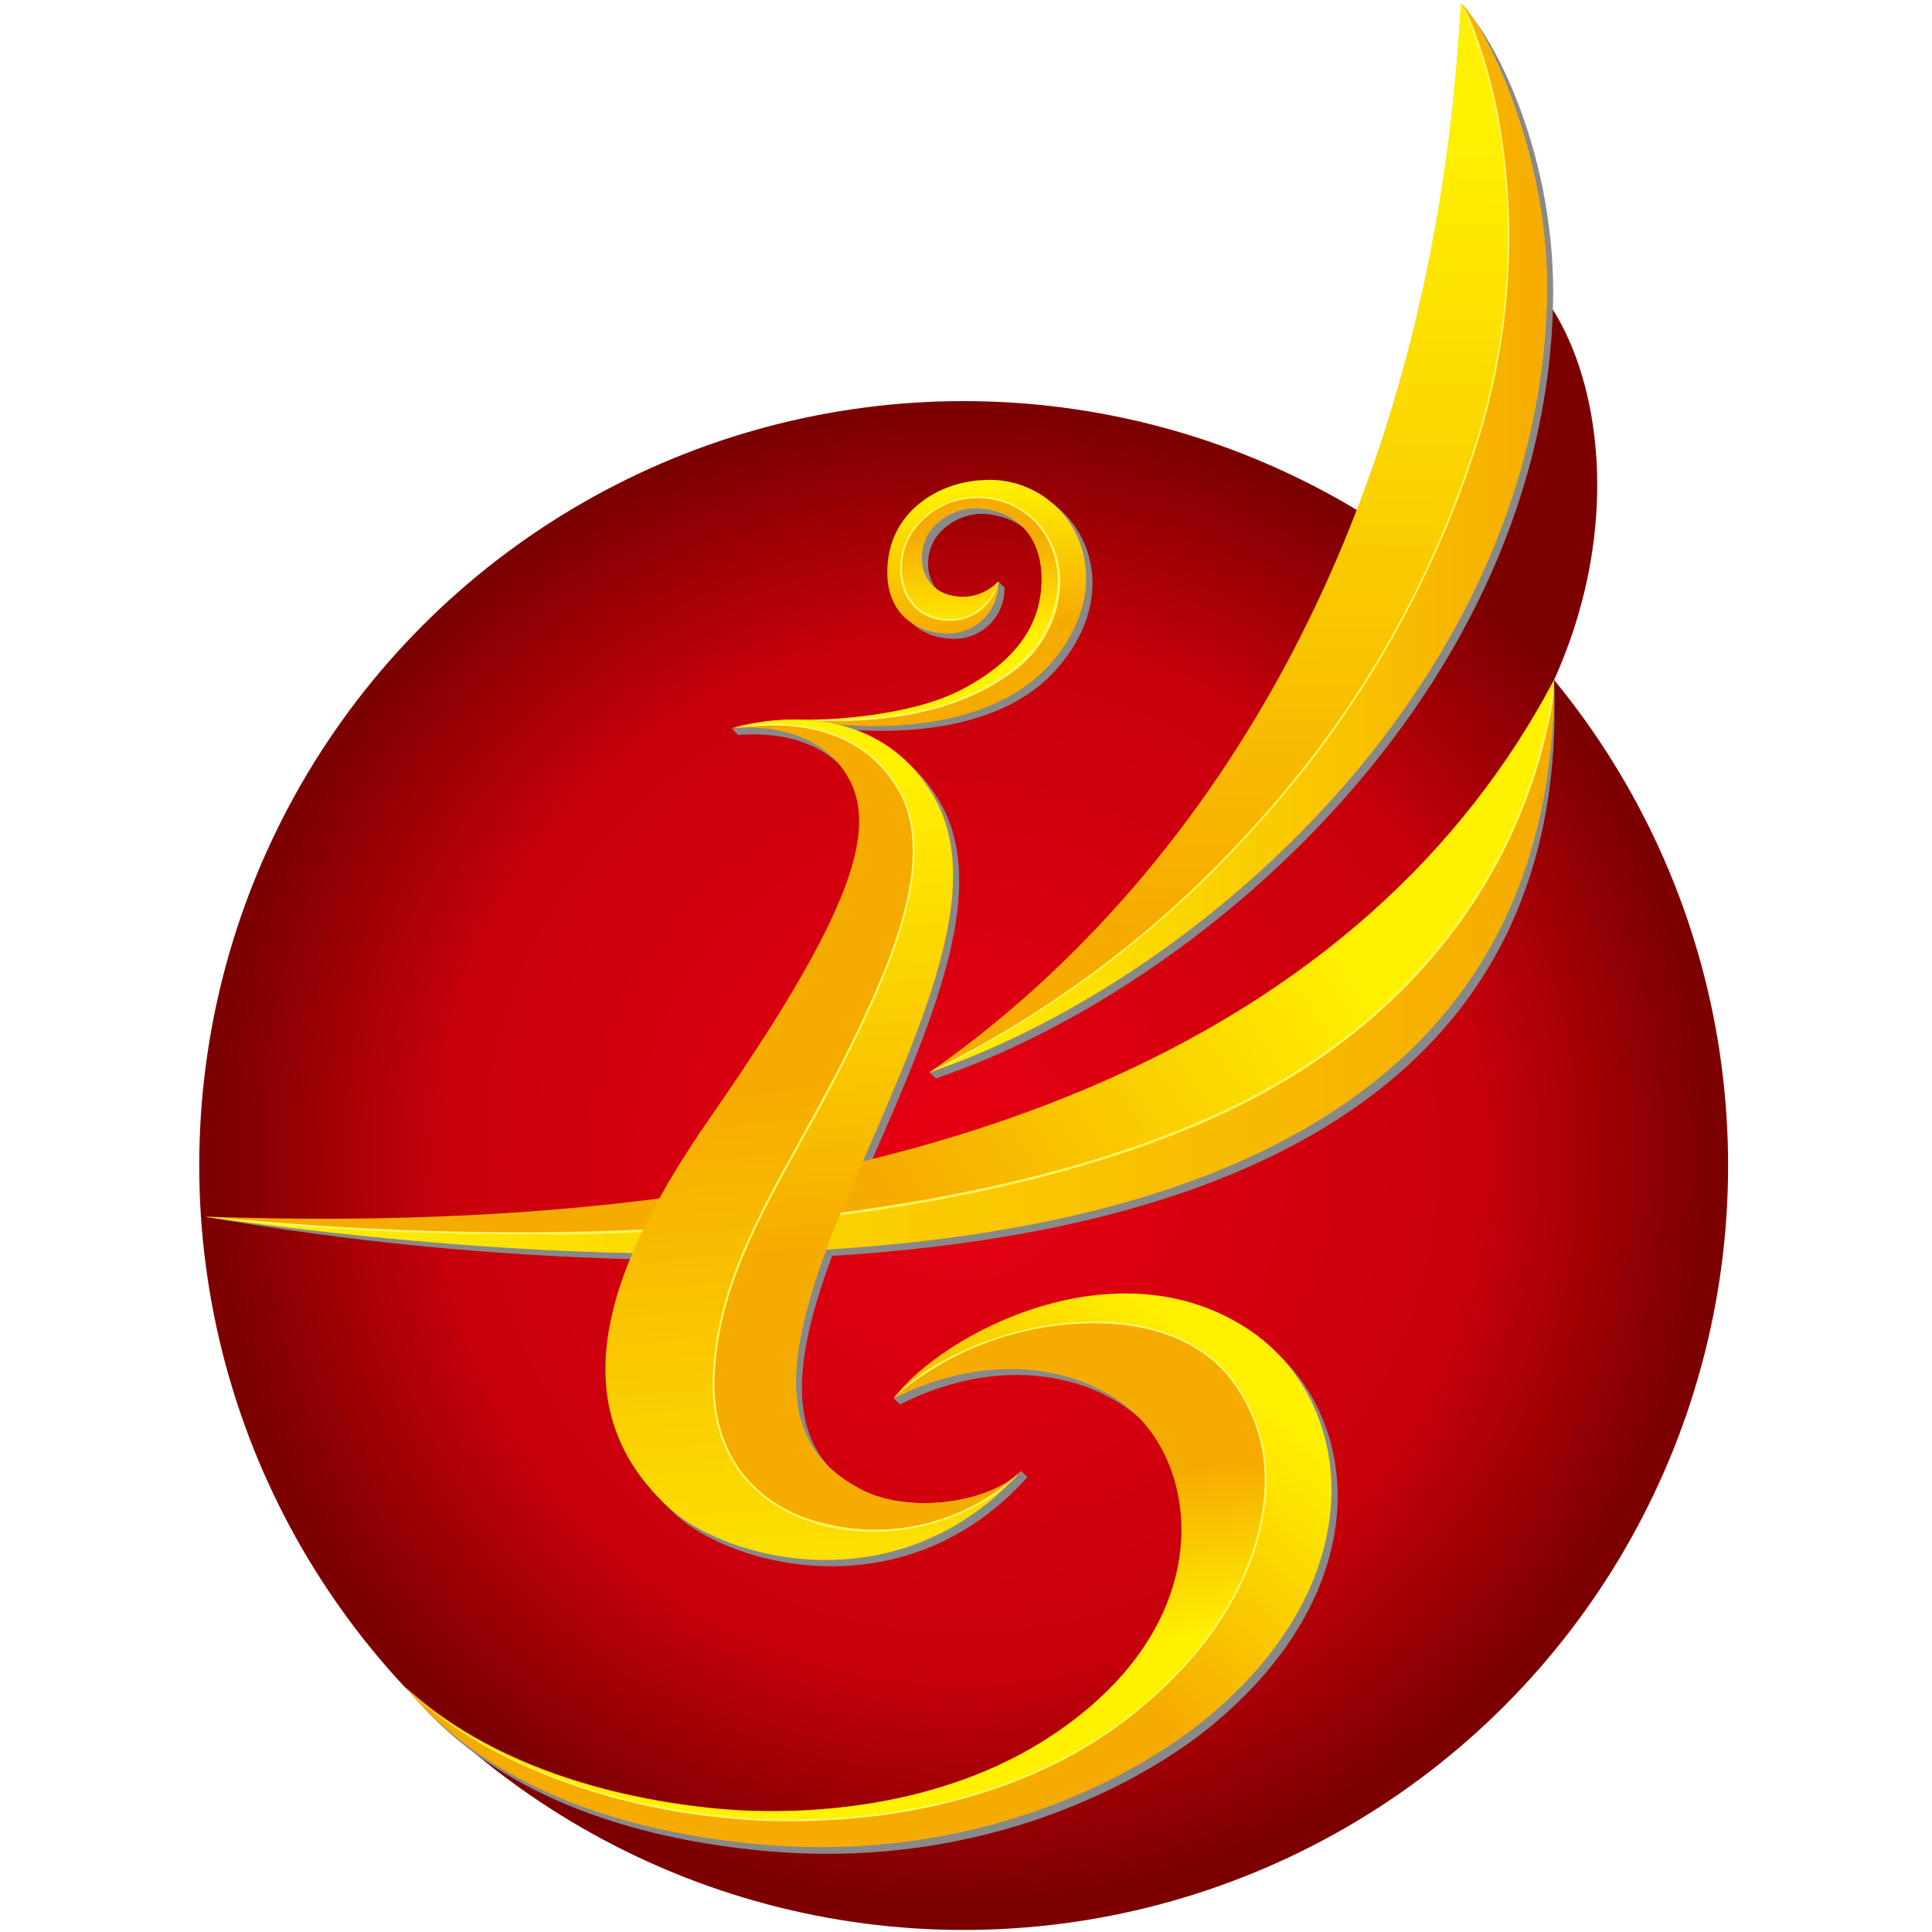 <?xml version="1.0" encoding="UTF-8"?>
<svg width="320px" height="320px" viewBox="0 0 320 320" version="1.1" xmlns="http://www.w3.org/2000/svg" xmlns:xlink="http://www.w3.org/1999/xlink">
    <!-- Generator: Sketch 60.1 (88133) - https://sketch.com -->
    <title>9H_LOGO</title>
    <desc>Created with Sketch.</desc>
    <defs>
        <radialGradient cx="49.865%" cy="49.368%" fx="49.865%" fy="49.368%" r="48.412%" id="radialGradient-1">
            <stop stop-color="#E60012" offset="0%"></stop>
            <stop stop-color="#C7000B" offset="70%"></stop>
            <stop stop-color="#7D0000" offset="100%"></stop>
        </radialGradient>
        <radialGradient cx="4.791%" cy="110.793%" fx="4.791%" fy="110.793%" r="110.866%" gradientTransform="translate(0.048,1.108),scale(1,0.865),translate(-0.048,-1.108)" id="radialGradient-2">
            <stop stop-color="#E60012" offset="0%"></stop>
            <stop stop-color="#C7000B" offset="70%"></stop>
            <stop stop-color="#7D0000" offset="100%"></stop>
        </radialGradient>
        <linearGradient x1="43.643%" y1="4.81%" x2="49.535%" y2="59.005%" id="linearGradient-3">
            <stop stop-color="#FFF100" offset="0%"></stop>
            <stop stop-color="#F6AB00" offset="100%"></stop>
        </linearGradient>
        <linearGradient x1="49.975%" y1="60.734%" x2="49.435%" y2="16.936%" id="linearGradient-4">
            <stop stop-color="#FFF100" offset="0%"></stop>
            <stop stop-color="#F6AB00" offset="100%"></stop>
        </linearGradient>
        <linearGradient x1="50.216%" y1="11.819%" x2="49.899%" y2="86.448%" id="linearGradient-5">
            <stop stop-color="#FFF100" offset="0%"></stop>
            <stop stop-color="#F6AB00" offset="100%"></stop>
        </linearGradient>
        <linearGradient x1="1.05923886e-13%" y1="50%" x2="99.992%" y2="50%" id="linearGradient-6">
            <stop stop-color="#FFF100" offset="0%"></stop>
            <stop stop-color="#F6AB00" offset="100%"></stop>
        </linearGradient>
        <linearGradient x1="85.081%" y1="42.691%" x2="42.566%" y2="55.995%" id="linearGradient-7">
            <stop stop-color="#FFF100" offset="0%"></stop>
            <stop stop-color="#F6AB00" offset="100%"></stop>
        </linearGradient>
        <linearGradient x1="-2.42443994e-14%" y1="49.988%" x2="100%" y2="49.988%" id="linearGradient-8">
            <stop stop-color="#FFF100" offset="0%"></stop>
            <stop stop-color="#F6AB00" offset="100%"></stop>
        </linearGradient>
        <linearGradient x1="88.846%" y1="25.467%" x2="57.431%" y2="48.546%" id="linearGradient-9">
            <stop stop-color="#FFF100" offset="0%"></stop>
            <stop stop-color="#F6AB00" offset="100%"></stop>
        </linearGradient>
        <linearGradient x1="53.095%" y1="66.675%" x2="47.794%" y2="38.715%" id="linearGradient-10">
            <stop stop-color="#FFF100" offset="0%"></stop>
            <stop stop-color="#F6AB00" offset="100%"></stop>
        </linearGradient>
        <linearGradient x1="51.137%" y1="111.814%" x2="48.229%" y2="42.011%" id="linearGradient-11">
            <stop stop-color="#FFF100" offset="0%"></stop>
            <stop stop-color="#F6AB00" offset="100%"></stop>
        </linearGradient>
        <linearGradient x1="48.889%" y1="8.525%" x2="49.659%" y2="63.26%" id="linearGradient-12">
            <stop stop-color="#FFF100" offset="0%"></stop>
            <stop stop-color="#F6AB00" offset="100%"></stop>
        </linearGradient>
    </defs>
    <g id="页面-1" stroke="none" stroke-width="1" fill="none" fill-rule="evenodd">
        <g id="航司LOGO备份-3" transform="translate(-1167, -6401)">
            <g id="切图" transform="translate(109, 80)"></g>
            <g id="长安航空横版" transform="translate(1200, 6401)">
                <circle id="椭圆形" fill="url(#radialGradient-1)" fill-rule="nonzero" cx="126.614" cy="193.048" r="126.614"></circle>
                <path d="M223.213,49.817 C220.659,108.36 174.218,155.792 126.175,175.592 L125.928,175.706 L124.956,176.107 C123.622,176.64 122.307,177.155 120.973,177.65 C158.991,173.839 196.419,156.059 216.867,126.044 C237.067,96.335 233.637,64.472 223.213,49.817 Z" id="路径" fill="url(#radialGradient-2)" fill-rule="nonzero"></path>
                <g id="编组" style="mix-blend-mode: multiply;" transform="translate(0.798, 0)" fill="#898989" fill-rule="nonzero">
                    <path d="M174.125,221.29 C152.857,207.131 123.243,221.024 114.229,231.6 L115.258,232.629 C130.504,224.911 145.006,227.065 153.867,233.982 C166.045,243.511 169.951,269.371 141.328,288.428 C121.814,301.424 102.071,301.767 86.673,300.891 C68.397,299.747 48.388,293.058 34.209,280.386 C46.272,295.117 66.606,304.169 92.828,306.57 C130.142,310 156.573,294.202 166.464,286.16 C195.526,262.548 191.562,232.915 174.125,221.29 Z" id="路径"></path>
                    <path d="M121.204,178.622 C165.035,163.739 221.671,114.744 223.425,50.846 C224.13,25.977 213.572,5.681 208.179,0.727 C203.129,93.114 161.947,150.647 120.118,177.593 L121.204,178.622 Z" id="路径"></path>
                    <path d="M110.094,193.391 C121.147,168.16 130.408,146.607 121.528,132.257 C117.694,125.886 111.174,121.603 103.805,120.613 C122.862,122.519 133.133,117.85 138.488,113.467 C142.852,109.884 148.97,101.804 146.645,92.504 C144.782,84.91 137.689,79.786 129.894,80.403 C123.205,80.727 115.487,85.034 114.515,93.743 C113.543,102.452 119.108,105.539 123.395,105.768 C125.777,106.021 128.152,105.235 129.911,103.611 C131.671,101.986 132.644,99.681 132.581,97.288 L131.533,96.316 C131.533,96.316 128.198,100.394 124.748,99.593 C119.736,98.45 118.86,92.943 121.051,89.265 C123.346,85.909 127.517,84.378 131.437,85.453 C135.096,86.196 139.784,89.265 139.784,96.887 C139.784,104.701 135.23,110.532 126.94,114.991 C121.413,117.983 113.086,119.393 100.356,119.851 C96.034,119.833 91.716,120.119 87.435,120.708 L88.464,121.737 C95.572,121.147 104.281,122.938 108.055,130.523 C112.514,139.556 107.35,153.867 84.977,185.997 C81.877,190.397 79.002,194.951 76.363,199.642 C54.352,202.481 27.902,202.939 0.231,201.547 L0.231,201.547 C23.922,205.66 47.885,208.011 71.923,208.579 C65.158,224.492 65.158,239.166 78.231,250.981 C87.759,259.556 116.344,267.027 136.373,244.654 L135.344,243.625 C130.561,249.037 117.221,251.534 110.037,247.856 C97.002,241.205 96.258,228.799 104.034,208.008 C172.2,203.853 226.264,178.946 223.596,112.724 C203.872,149.942 168.046,179.442 110.094,193.391 Z" id="路径"></path>
                </g>
                <path d="M132.331,96.316 C130.331,98.447 127.334,99.33 124.498,98.622 C119.486,97.478 118.61,91.971 120.801,88.293 C123.098,84.929 127.28,83.397 131.206,84.481 C134.846,85.225 139.534,88.293 139.534,95.915 C139.534,103.729 134.98,109.56 126.69,114.019 C121.163,116.992 112.74,118.917 100.01,119.374 C121.182,122.328 132.559,117.221 138.238,112.59 C142.621,109.007 148.72,100.927 146.395,91.628 C144.532,84.033 137.439,78.909 129.644,79.527 C122.955,79.851 115.065,84.157 114.074,92.866 C113.083,101.575 118.857,104.663 123.145,104.891 C125.544,105.147 127.935,104.349 129.698,102.703 C131.461,101.057 132.422,98.726 132.331,96.316 L132.331,96.316 Z" id="路径" fill="url(#linearGradient-3)" fill-rule="nonzero"></path>
                <path d="M134.999,110.665 C144.108,103.329 143.993,92.257 138.715,86.539 C136.193,83.895 132.709,82.382 129.055,82.347 C125.401,82.311 121.888,83.754 119.315,86.349 C113.598,92.218 115.675,102.109 123.507,102.623 C127.582,102.915 131.288,100.265 132.331,96.316 C130.331,98.447 127.334,99.33 124.498,98.622 C119.486,97.478 118.61,91.971 120.801,88.293 C123.098,84.929 127.28,83.397 131.206,84.481 C134.846,85.225 139.534,88.293 139.534,95.915 C139.534,103.729 134.98,109.56 126.69,114.019 C121.163,116.992 112.74,118.917 100.01,119.374 C105.613,119.222 122.84,120.461 134.999,110.665 Z" id="路径" fill="url(#linearGradient-4)" fill-rule="nonzero"></path>
                <path d="M104.851,119.451 C103.707,119.451 101.783,119.451 100.01,119.222 C102.145,119.222 103.612,119.108 104.774,119.108 C112.397,119.108 125.299,118.269 134.903,110.532 C139.02,107.39 141.637,102.672 142.126,97.516 C142.5,93.564 141.224,89.633 138.6,86.654 C136.113,84.045 132.676,82.553 129.072,82.518 C125.483,82.44 122.026,83.871 119.544,86.463 C116.634,89.387 115.643,93.713 116.99,97.611 C118.015,100.415 120.621,102.33 123.603,102.471 C125.557,102.648 127.508,102.106 129.091,100.946 C130.598,99.758 131.746,98.175 132.407,96.373 C131.968,98.21 130.945,99.855 129.491,101.061 C127.822,102.385 125.703,103.007 123.584,102.795 C120.461,102.689 117.719,100.687 116.666,97.745 C115.304,93.743 116.322,89.315 119.296,86.311 C121.855,83.667 125.393,82.199 129.072,82.252 C132.806,82.254 136.375,83.79 138.943,86.501 C141.626,89.549 142.936,93.568 142.564,97.611 C142.101,102.896 139.43,107.739 135.208,110.951 C125.451,118.574 112.435,119.451 104.851,119.451 Z" id="路径" fill="#FFF462" fill-rule="nonzero"></path>
                <path d="M223.213,49.817 C223.88,24.929 212.198,2.899 208.958,0.555 C203.889,93.324 161.316,149.522 120.973,177.593 C164.823,162.71 221.44,113.715 223.213,49.817 Z" id="路径" fill="url(#linearGradient-5)" fill-rule="nonzero"></path>
                <path d="M223.213,49.817 C223.88,24.929 212.198,2.899 208.958,0.555 C208.958,0.555 224.928,29.864 211.493,73.638 C196.933,121.051 158.648,160.137 120.973,177.593 C164.823,162.71 221.44,113.715 223.213,49.817 Z" id="路径" fill="url(#linearGradient-6)" fill-rule="nonzero"></path>
                <path d="M120.973,177.593 L126.232,174.83 C144.535,165.09 160.968,152.186 174.77,136.716 C191.382,118.555 203.858,97.009 211.34,73.562 C216.812,56.504 218.119,38.384 215.152,20.717 C214.303,15.832 213.027,11.03 211.34,6.367 C209.987,2.67 209.053,0.65 209.034,0.536 C210.109,2.298 210.979,4.178 211.626,6.139 C213.319,10.852 214.594,15.705 215.438,20.641 C218.412,38.364 217.105,56.542 211.626,73.657 C204.13,97.154 191.628,118.747 174.98,136.945 C161.133,152.423 144.655,165.327 126.309,175.058 C124.575,176.068 122.745,176.793 120.973,177.593 Z" id="路径" fill="#FFF462" fill-rule="nonzero"></path>
                <path d="M0.972,201.509 C124.174,205.873 194.342,169.513 224.375,112.647 C224.375,210.447 107.671,216.336 0.972,201.509 Z" id="路径" fill="url(#linearGradient-7)" fill-rule="nonzero"></path>
                <path d="M224.375,112.647 C224.375,112.647 222.031,160.785 167.757,185.063 C110.072,210.828 24.107,203.93 0.972,201.547 C107.671,216.336 224.375,210.447 224.375,112.647 Z" id="路径" fill="url(#linearGradient-8)" fill-rule="nonzero"></path>
                <path d="M53.207,204.425 C38.266,204.425 25.231,203.796 15.912,203.053 C7.623,202.405 1.01,201.528 1.01,201.528 L13.378,202.519 C24.031,203.377 40.705,204.311 59.934,204.044 C90.425,203.606 133.931,199.947 167.681,184.873 C195.676,172.371 209.606,153.391 216.276,139.67 C219.336,133.434 221.627,126.849 223.098,120.06 C223.669,117.629 224.095,115.167 224.375,112.685 C224.363,115.256 224.037,117.816 223.403,120.308 C221.919,127.087 219.628,133.664 216.581,139.899 C209.835,153.677 195.923,172.714 167.834,185.254 C149.177,193.601 115.37,203.682 59.934,204.463 L53.207,204.425 Z" id="路径" fill="#FFF462" fill-rule="nonzero"></path>
                <path d="M115.027,231.6 C123.012,220.928 151.921,205.626 173.894,220.261 C191.331,231.905 195.294,261.519 166.271,285.055 C156.361,293.116 129.949,308.895 92.616,305.464 C66.413,303.063 46.175,294.145 33.997,279.28 C47.775,292.029 67.747,297.842 85.984,299.557 C99.743,300.834 122.745,299.69 141.249,287.437 C169.377,268.799 165.871,242.386 153.693,232.877 C144.775,226.036 130.196,223.882 115.027,231.6 Z" id="路径" fill="url(#linearGradient-9)" fill-rule="nonzero"></path>
                <path d="M153.217,284.997 C177.686,266.474 182.221,241.167 170.254,227.56 C157.676,213.21 128.176,218.87 114.989,231.6 C130.234,223.977 144.737,226.036 153.598,232.953 C165.775,242.482 169.282,268.875 141.154,287.513 C122.688,299.766 99.686,300.853 85.889,299.633 C67.652,297.918 47.775,292.106 33.902,279.357 C60.486,304.931 119.81,310.324 153.217,284.997 Z" id="路径" fill="url(#linearGradient-10)" fill-rule="nonzero"></path>
                <path d="M98.219,301.653 C95.818,301.653 93.417,301.653 90.996,301.443 C67.995,300.014 46.708,291.686 33.826,279.357 L33.826,279.357 C46.632,291.458 67.995,299.671 90.996,301.1 C114.913,302.587 137.533,296.66 153.103,284.864 C166.442,274.707 174.942,261.538 176.257,248.656 C177.247,241.082 175.022,233.438 170.12,227.579 C165.623,222.453 158.686,219.575 150.034,219.213 C137.229,218.759 124.722,223.148 115.008,231.505 C116.851,229.664 118.882,228.023 121.068,226.607 C129.786,221.313 139.838,218.628 150.034,218.87 C158.782,219.232 165.814,222.167 170.368,227.35 C175.331,233.284 177.584,241.024 176.581,248.694 C175.285,261.577 166.785,274.84 153.312,285.035 C139.286,295.784 119.505,301.653 98.219,301.653 Z" id="路径" fill="#FFF462" fill-rule="nonzero"></path>
                <path d="M88.214,120.613 C98.009,117.964 112.988,117.812 121.278,131.228 C130.806,146.473 119.753,169.723 107.938,196.898 C96.123,224.073 94.846,239.147 109.844,246.807 C117.619,250.79 130.978,249.018 136.18,243.606 C116.17,265.979 87.547,258.508 78.038,249.933 C58.981,232.782 67.766,209.304 84.784,184.873 C107.099,152.743 112.264,138.431 107.862,129.475 C104.05,121.852 95.322,119.946 88.214,120.613 Z" id="路径" fill="url(#linearGradient-11)"></path>
                <path d="M115.751,130.618 C122.707,142.509 113.846,161.528 105.632,177.593 C96.637,195.24 85.794,209.856 85.127,227.998 C84.041,256.889 120.973,260.128 136.123,243.606 C130.92,249.018 117.562,250.79 109.786,246.807 C94.789,239.185 96.066,223.939 107.881,196.898 C119.696,169.856 130.749,146.416 121.221,131.228 C112.893,117.888 97.952,117.888 88.157,120.613 C88.214,120.613 107.118,115.906 115.751,130.618 Z" id="路径" fill="url(#linearGradient-12)" fill-rule="nonzero"></path>
                <path d="M111.673,253.725 C107.516,253.764 103.392,252.987 99.534,251.438 C89.777,247.436 84.631,239.108 85.051,227.998 C85.565,213.877 92.273,201.814 99.362,189.027 C101.42,185.33 103.555,181.404 105.575,177.593 C114.036,161.033 122.497,142.395 115.694,130.789 C110.206,121.433 100.449,120.003 94.179,120.175 C92.213,120.222 90.253,120.393 88.309,120.689 C90.233,120.217 92.2,119.936 94.179,119.851 C100.525,119.698 110.434,121.128 115.98,130.618 C122.878,142.357 114.379,161.109 105.88,177.765 C103.86,181.728 101.725,185.559 99.667,189.199 C92.597,201.948 85.908,213.973 85.375,228.017 C84.974,238.975 90.044,247.189 99.667,251.133 C110.304,255.102 122.203,253.683 131.607,247.322 C133.281,246.228 134.828,244.949 136.218,243.511 C134.875,244.987 133.402,246.339 131.816,247.551 C125.87,251.576 118.854,253.727 111.673,253.725 Z" id="路径" fill="#FFF462" fill-rule="nonzero"></path>
            </g>
        </g>
    </g>
</svg>